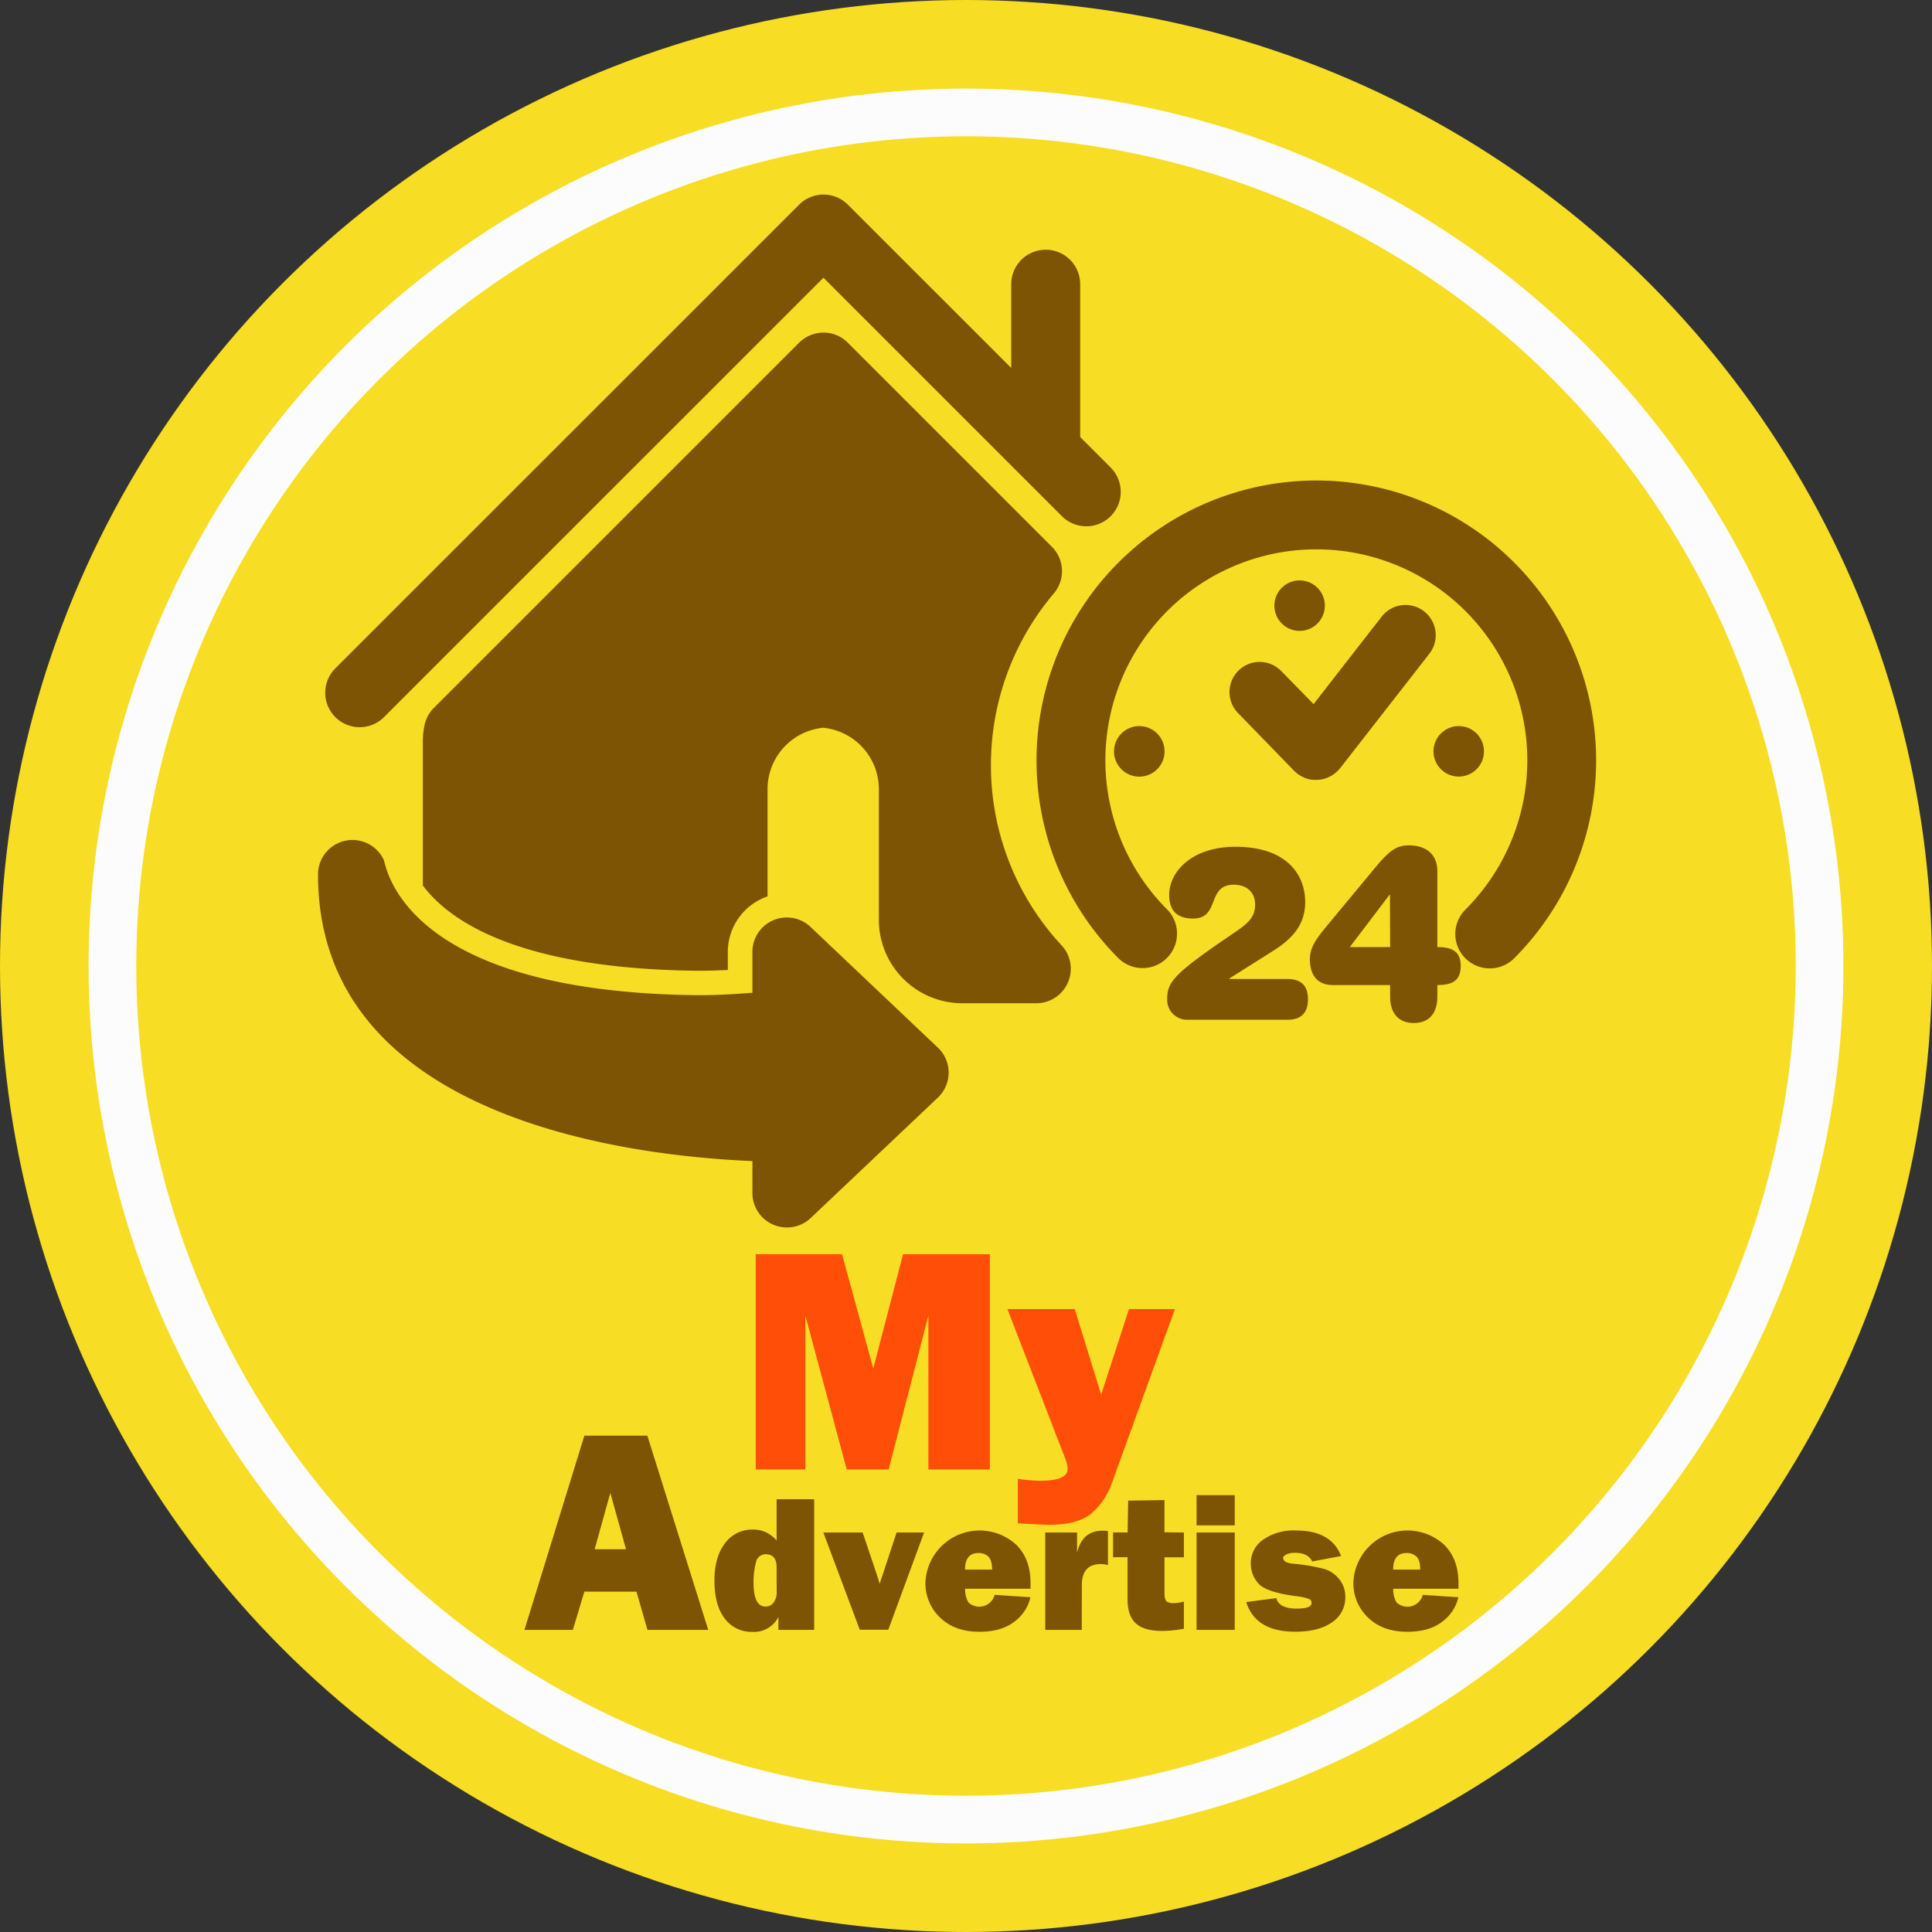 <svg xmlns="http://www.w3.org/2000/svg" viewBox="0 0 486 486"><rect x="0" y="0" width="486" height="486" fill="#333333" stroke="none"/><defs><style>.cls-1{fill:#f7dd23;}.cls-2{fill:none;stroke:#fcfcfc;stroke-miterlimit:10;stroke-width:12px;}.cls-3{fill:#ff4e08;}.cls-4{fill:#7c5404;}</style></defs><title>mypost</title><g id="Layer_2" data-name="Layer 2"><g id="Layer_1-2" data-name="Layer 1"><circle class="cls-1" cx="243" cy="243" r="243"/><circle class="cls-2" cx="243" cy="243" r="214.72"/><path class="cls-3" d="M249,315.5v54.15H233.54V330.93l-10,38.72H213l-10.41-38.72v38.72H190.1V315.5h21.72l7.85,28.76,7.5-28.76Z"/><path class="cls-3" d="M295.55,329.3,279.72,373a17.63,17.63,0,0,1-5.24,7.76q-3.41,2.79-10.51,2.8-1.71,0-7.93-.36V372a37.35,37.35,0,0,0,5.71.48q6.83,0,6.82-3a8.24,8.24,0,0,0-.67-2.74L253.42,329.3h16.93L277,350.83l7-21.53Z"/><path class="cls-4" d="M162.87,410l-2.76-9.62H147L144.1,410H131.93L147,361.15h15.84L178.16,410Zm-13.29-20.28h7.9l-3.95-14.16Z"/><path class="cls-4" d="M204.81,410h-9v-3.25a6.89,6.89,0,0,1-6.59,3.75,8.37,8.37,0,0,1-6.87-3.3q-2.62-3.32-2.63-9.61,0-5.9,2.64-9.35a8.39,8.39,0,0,1,7-3.47,7.54,7.54,0,0,1,6,2.77V377.14h9.45Zm-9.45-15.73c0-2.19-.91-3.29-2.72-3.29a2.47,2.47,0,0,0-2.49,2.09,19.22,19.22,0,0,0-.59,5.12q0,5.94,3,5.94a2.47,2.47,0,0,0,2-.94,4.28,4.28,0,0,0,.81-2.86Z"/><path class="cls-4" d="M232.45,385.51l-9,24.46h-7.17l-9.16-24.46H217l3.5,10.39q.43,1.28.78,2.52c.08-.28.2-.65.35-1.1,0-.07.14-.37.32-.92l3.59-10.89Z"/><path class="cls-4" d="M250.21,401.19l9,.6a10.56,10.56,0,0,1-4.05,6.15q-3.26,2.54-8.82,2.53-6.18,0-9.86-3.57a11.85,11.85,0,0,1-3.68-8.86,13.64,13.64,0,0,1,22.82-9.47q3.62,3.56,3.61,9.69c0,.33,0,.8,0,1.39H242.78a6.38,6.38,0,0,0,.82,3.43,4,4,0,0,0,6.61-1.89Zm-.64-6.35c0-1.65-.35-2.76-1-3.33a3.52,3.52,0,0,0-2.41-.85q-3.41,0-3.4,4.18Z"/><path class="cls-4" d="M272.12,410h-9.18V385.51h8v5.05c.91-3.67,3-5.5,6.37-5.5.34,0,.8,0,1.4.09v8.54a7.91,7.91,0,0,0-1.8-.24q-4.77,0-4.77,5.31Z"/><path class="cls-4" d="M297.81,385.51v6.23h-4.88v9c0,1.23.23,2,.69,2.2a3.26,3.26,0,0,0,1.45.35,11.44,11.44,0,0,0,2.74-.41v6.83a29,29,0,0,1-5.58.55q-4.43,0-6.51-1.9c-1.38-1.26-2.08-3.28-2.08-6.06l0-2.86v-7.72H280v-6.23h3.66l.14-8,9.12-.14v8.1Z"/><path class="cls-4" d="M310.6,376.11v7.6H301v-7.6Zm0,9.4V410H301V385.51Z"/><path class="cls-4" d="M313.49,403l7.57-1c.44,1.76,2.15,2.65,5.15,2.65,2.48,0,3.73-.49,3.73-1.45a1.06,1.06,0,0,0-.72-1,14.71,14.71,0,0,0-3.42-.71q-7.46-1-9.31-3.24a7.41,7.41,0,0,1-1.85-4.89,7.2,7.2,0,0,1,3.13-6.07A13.4,13.4,0,0,1,326,385q8.89,0,11.35,6.42l-7.26,1.37c-.68-1.44-2.1-2.17-4.26-2.17a4.89,4.89,0,0,0-2.3.43c-.5.28-.75.55-.75.82,0,.81.77,1.29,2.31,1.47a48.78,48.78,0,0,1,8.15,1.36,7.86,7.86,0,0,1,3.65,2.55,6.87,6.87,0,0,1,1.52,4.48,7.42,7.42,0,0,1-3.36,6.38c-2.23,1.57-5.32,2.35-9.24,2.35Q315.85,410.47,313.49,403Z"/><path class="cls-4" d="M357.91,401.19l8.94.6a10.56,10.56,0,0,1-4.05,6.15q-3.26,2.54-8.81,2.53-6.18,0-9.86-3.57a11.82,11.82,0,0,1-3.68-8.86,13.63,13.63,0,0,1,22.81-9.47q3.62,3.56,3.62,9.69c0,.33,0,.8,0,1.39H350.47a6.47,6.47,0,0,0,.82,3.43,4,4,0,0,0,6.62-1.89Zm-.65-6.35c0-1.65-.35-2.76-1-3.33a3.52,3.52,0,0,0-2.41-.85q-3.41,0-3.4,4.18Z"/><path class="cls-4" d="M90.47,182.93a8.65,8.65,0,0,0,6.13-2.54L207.14,69.86l60,60a8.66,8.66,0,0,0,12.24-12.26l-7.66-7.66V71.49a8.67,8.67,0,1,0-17.34,0V92.57l-41.1-41.09a8.67,8.67,0,0,0-12.25,0L84.34,168.14a8.67,8.67,0,0,0,6.13,14.79Z"/><path class="cls-4" d="M331.15,120.87a70.41,70.41,0,0,0-49.78,120.2,8.67,8.67,0,0,0,12.26-12.26,53.07,53.07,0,1,1,75,0,8.66,8.66,0,0,0,6.13,14.79,8.59,8.59,0,0,0,6.12-2.53,70.41,70.41,0,0,0-49.77-120.2Z"/><path class="cls-4" d="M323.81,246.27H309.23v-.12l11.09-7c5.45-3.43,8-7.11,8-12.23,0-6.8-4.52-13.91-17.56-13.91-10.9,0-16.65,6.24-16.65,12.12,0,3.49,1.59,5.93,6,5.93,6.92,0,3.3-8.51,10.28-8.51,3.3,0,5.34,2,5.34,5,0,2.5-1.11,4.22-4.11,6.29l-5.82,4c-11.27,7.83-12.19,9.8-12.19,13.6a5,5,0,0,0,5.2,5.08h25c3.68,0,5.21-1.9,5.21-5.15S327.48,246.27,323.81,246.27Z"/><path class="cls-4" d="M361.57,238.24v-19.1c0-4-2.57-6.49-7.16-6.49-3.19,0-5,1.42-8.45,5.57l-12.79,15.43c-2.7,3.25-3.67,5.32-3.67,7.59,0,3.67,1.59,6.55,5.75,6.55h14.44v2.94c0,4,2,6.61,5.95,6.61s5.93-2.57,5.93-6.61v-2.94c3.6,0,5.88-1,5.88-4.77S365.19,238.24,361.57,238.24Zm-11.88,0H339.54l10-13.16h.11Z"/><path class="cls-4" d="M331.15,196.18h0a8.38,8.38,0,0,0,1.57-.17l.45-.13a7.13,7.13,0,0,0,1-.36l.52-.26a7.73,7.73,0,0,0,.86-.54,5,5,0,0,0,.5-.41,3,3,0,0,0,.33-.27c.16-.14.26-.31.42-.46s.2-.19.28-.3l22.48-28.84a7.58,7.58,0,1,0-12-9.32l-17.12,22-8-8.17a7.58,7.58,0,1,0-10.86,10.57l14,14.42a3.19,3.19,0,0,0,.4.33,4.73,4.73,0,0,0,.4.37,2,2,0,0,0,.24.16c.16.1.3.21.46.3s.51.29.79.42l.47.21a6,6,0,0,0,.92.27,2.58,2.58,0,0,0,.42.1A9.69,9.69,0,0,0,331.15,196.18Z"/><path class="cls-4" d="M249.27,192.43a66.79,66.79,0,0,1,15.82-43.15,8.66,8.66,0,0,0-.48-11.73L213.27,86.21a8.65,8.65,0,0,0-12.25,0l-91.88,91.87a8.63,8.63,0,0,0-2.38,4.49,20.7,20.7,0,0,0-.39,4v36.18c6.59,8.82,23.74,20.82,68.37,21.44h1.34c2.16,0,4.46-.07,7-.19v-4.52a14.81,14.81,0,0,1,9-13.61c.33-.14.67-.27,1-.38v-27a15.51,15.51,0,0,1,14-15.42,15.53,15.53,0,0,1,14,15.42v32.93a21,21,0,0,0,21,20.95h18.57A8.67,8.67,0,0,0,267,237.76,66.49,66.49,0,0,1,249.27,192.43Z"/><path class="cls-4" d="M203.89,233.17a8.66,8.66,0,0,0-14.62,6.29v10.27c-5,.4-9.91.66-14.62.6-73.77-1-77.48-32.63-78.11-34A8.67,8.67,0,0,0,80,220c0,61.5,78.58,70.79,109.27,72.07v8a8.69,8.69,0,0,0,5.24,8,8.94,8.94,0,0,0,3.42.7,8.61,8.61,0,0,0,6-2.37l32-30.3a8.65,8.65,0,0,0,0-12.56Z"/><circle class="cls-4" cx="326.92" cy="152.35" r="6.35"/><circle class="cls-4" cx="286.59" cy="189.01" r="6.36"/><circle class="cls-4" cx="366.95" cy="189" r="6.35"/></g></g></svg>